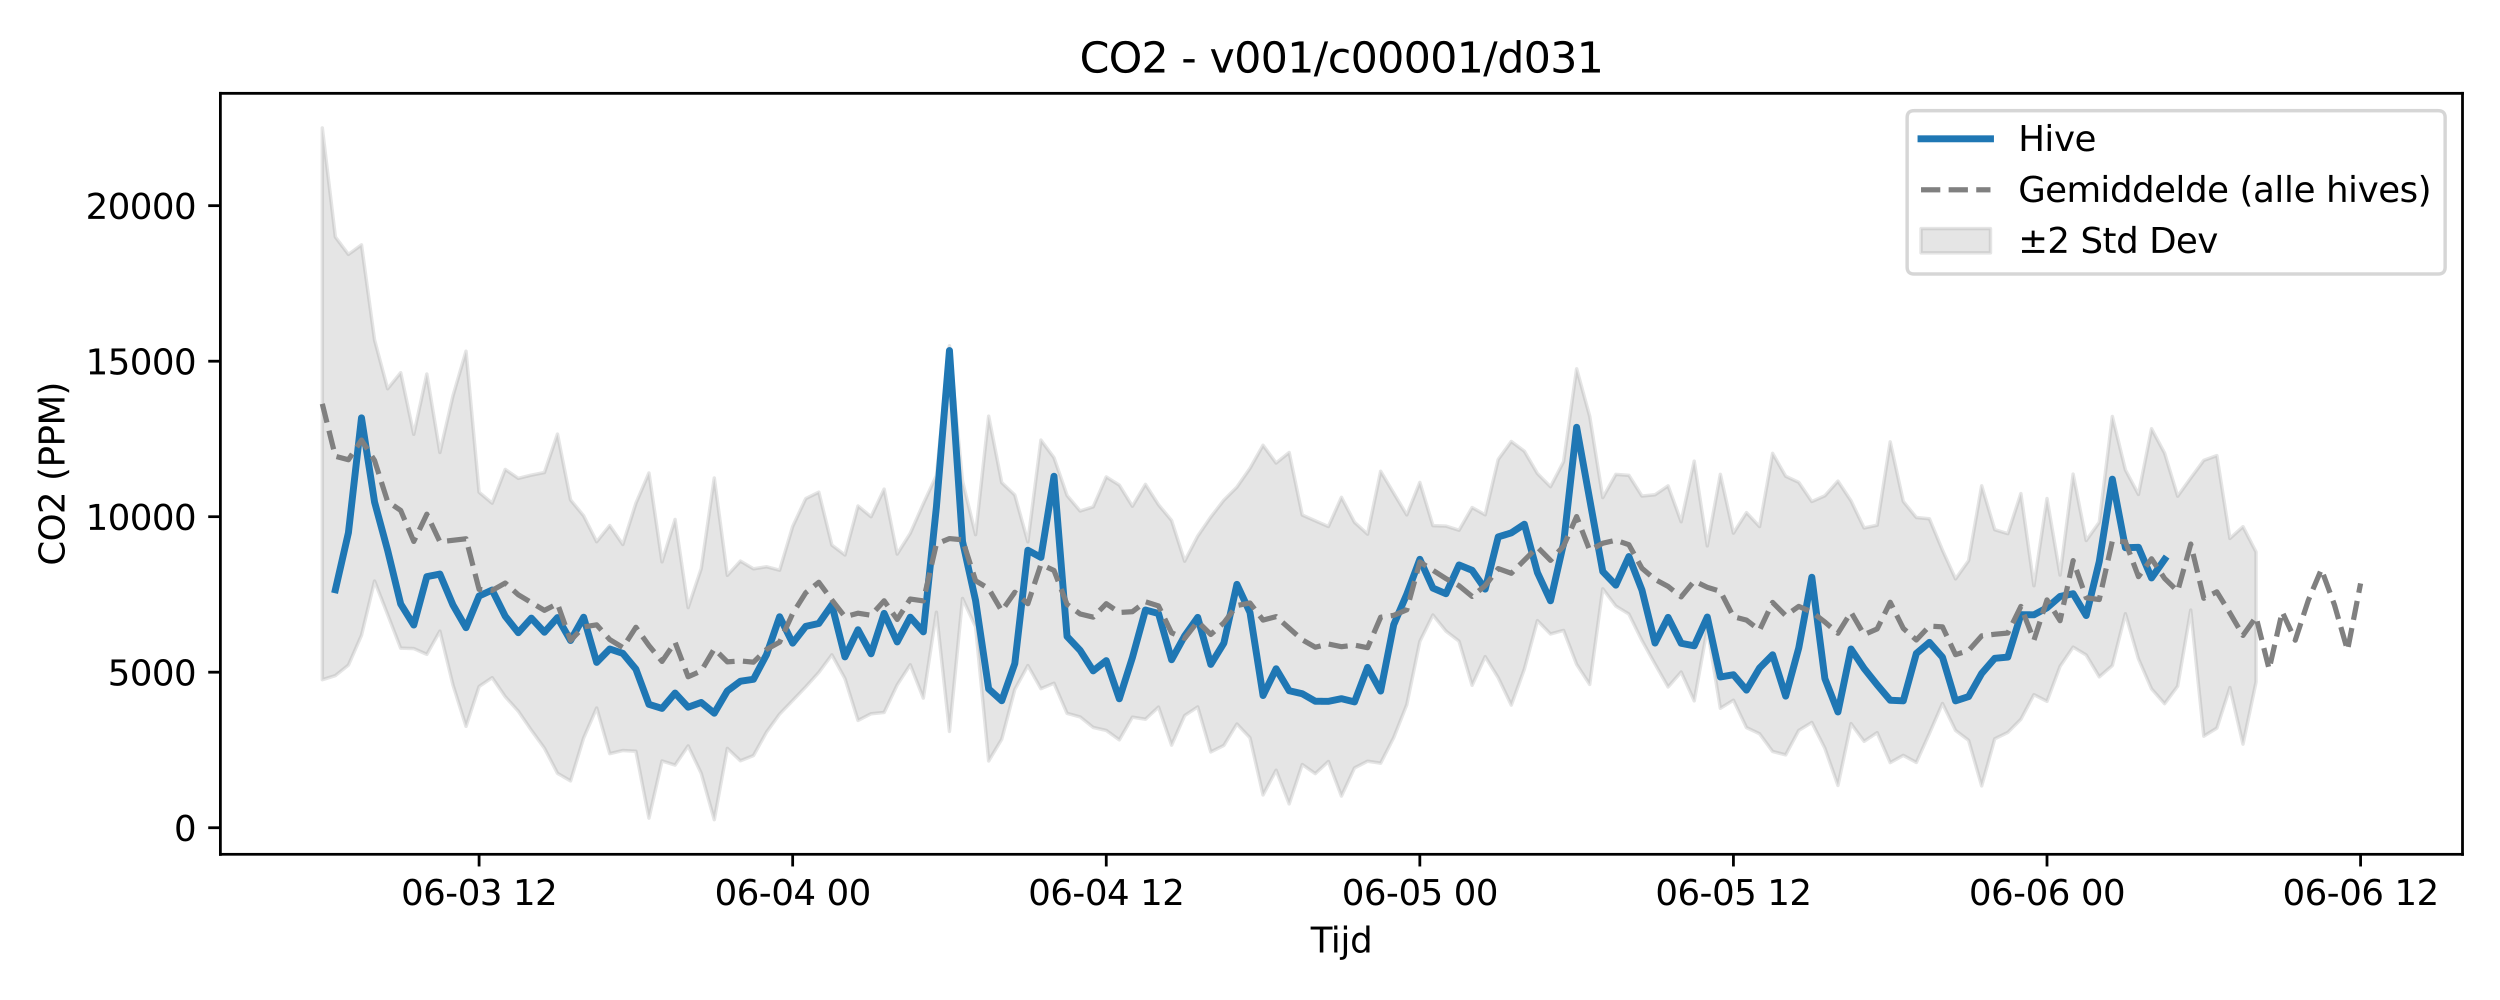 <?xml version="1.0" encoding="utf-8" standalone="no"?>
<!DOCTYPE svg PUBLIC "-//W3C//DTD SVG 1.1//EN"
  "http://www.w3.org/Graphics/SVG/1.1/DTD/svg11.dtd">
<svg xmlns:xlink="http://www.w3.org/1999/xlink" width="720pt" height="288pt" viewBox="0 0 720 288" xmlns="http://www.w3.org/2000/svg" version="1.1">
 <defs>
  <style type="text/css">*{stroke-linejoin: round; stroke-linecap: butt}</style>
 </defs>
 <g id="figure_1">
  <g id="patch_1">
   <path d="M 0 288 
L 720 288 
L 720 0 
L 0 0 
z
" style="fill: #ffffff"/>
  </g>
  <g id="axes_1">
   <g id="patch_2">
    <path d="M 63.47 246.04 
L 709.2 246.04 
L 709.2 26.88 
L 63.47 26.88 
z
" style="fill: #ffffff"/>
   </g>
   <g id="FillBetweenPolyCollection_1">
    <defs>
     <path id="mc54806243e" d="M 92.821 -251.158 
L 92.821 -92.24 
L 96.584 -93.425 
L 100.347 -96.45 
L 104.11 -105.041 
L 107.873 -120.658 
L 111.636 -111.041 
L 115.399 -101.328 
L 119.162 -101.215 
L 122.925 -99.547 
L 126.688 -106.239 
L 130.451 -90.764 
L 134.214 -78.809 
L 137.977 -90.292 
L 141.74 -92.833 
L 145.503 -87.361 
L 149.266 -83.179 
L 153.029 -77.699 
L 156.792 -72.515 
L 160.555 -65.285 
L 164.318 -63.092 
L 168.081 -75.453 
L 171.844 -84.104 
L 175.607 -70.941 
L 179.37 -71.848 
L 183.133 -71.648 
L 186.896 -52.376 
L 190.659 -68.841 
L 194.422 -67.657 
L 198.185 -73.179 
L 201.948 -65.296 
L 205.711 -51.922 
L 209.474 -72.469 
L 213.237 -68.896 
L 217 -70.399 
L 220.763 -77.158 
L 224.526 -82.348 
L 228.289 -86.242 
L 232.052 -90.177 
L 235.815 -94.343 
L 239.578 -99.415 
L 243.341 -92.564 
L 247.104 -80.514 
L 250.867 -82.437 
L 254.63 -82.813 
L 258.393 -90.753 
L 262.156 -96.55 
L 265.919 -86.949 
L 269.682 -111.677 
L 273.445 -77.348 
L 277.208 -115.636 
L 280.971 -107.479 
L 284.734 -68.831 
L 288.497 -75.11 
L 292.26 -89.414 
L 296.023 -96.321 
L 299.786 -89.656 
L 303.549 -91.227 
L 307.312 -82.549 
L 311.075 -81.527 
L 314.838 -78.496 
L 318.601 -77.631 
L 322.364 -74.916 
L 326.127 -81.453 
L 329.89 -80.863 
L 333.653 -84.36 
L 337.416 -73.395 
L 341.179 -81.92 
L 344.942 -84.408 
L 348.705 -71.44 
L 352.468 -73.315 
L 356.231 -79.484 
L 359.994 -75.53 
L 363.757 -59.05 
L 367.52 -66.174 
L 371.283 -56.471 
L 375.046 -67.82 
L 378.809 -65.189 
L 382.572 -68.697 
L 386.335 -58.729 
L 390.098 -66.834 
L 393.861 -68.767 
L 397.624 -68.206 
L 401.387 -75.569 
L 405.15 -85.037 
L 408.913 -103.268 
L 412.676 -110.883 
L 416.439 -106.237 
L 420.202 -103.333 
L 423.965 -90.623 
L 427.728 -98.893 
L 431.491 -92.807 
L 435.254 -84.933 
L 439.017 -95.311 
L 442.78 -109.256 
L 446.543 -105.414 
L 450.306 -106.445 
L 454.069 -96.665 
L 457.832 -90.874 
L 461.595 -118.422 
L 465.358 -113.451 
L 469.121 -111.15 
L 472.884 -103.517 
L 476.647 -96.754 
L 480.41 -90.147 
L 484.173 -94.454 
L 487.936 -86.148 
L 491.699 -106.943 
L 495.462 -84.016 
L 499.225 -86.336 
L 502.988 -78.452 
L 506.751 -76.675 
L 510.514 -71.568 
L 514.277 -70.593 
L 518.04 -77.633 
L 521.803 -79.932 
L 525.566 -72.485 
L 529.329 -61.784 
L 533.092 -79.595 
L 536.855 -74.493 
L 540.618 -76.992 
L 544.381 -68.359 
L 548.144 -70.456 
L 551.907 -68.408 
L 555.67 -76.779 
L 559.433 -85.391 
L 563.196 -77.64 
L 566.959 -74.776 
L 570.722 -61.653 
L 574.485 -75.221 
L 578.248 -77.055 
L 582.011 -80.845 
L 585.774 -87.93 
L 589.537 -86.021 
L 593.3 -96.102 
L 597.063 -101.623 
L 600.826 -99.358 
L 604.589 -93.065 
L 608.352 -96.327 
L 612.115 -111.254 
L 615.878 -98.248 
L 619.641 -89.616 
L 623.404 -85.328 
L 627.167 -90.382 
L 630.93 -112.305 
L 634.693 -75.979 
L 638.456 -78.304 
L 642.219 -89.984 
L 645.982 -73.684 
L 649.745 -91.595 
L 649.745 -129.028 
L 649.745 -129.028 
L 645.982 -136.325 
L 642.219 -132.919 
L 638.456 -156.793 
L 634.693 -155.423 
L 630.93 -150.32 
L 627.167 -145.1 
L 623.404 -157.495 
L 619.641 -164.526 
L 615.878 -145.599 
L 612.115 -152.681 
L 608.352 -168.059 
L 604.589 -137.599 
L 600.826 -132.33 
L 597.063 -151.463 
L 593.3 -122.376 
L 589.537 -144.43 
L 585.774 -119.304 
L 582.011 -145.851 
L 578.248 -134.306 
L 574.485 -135.451 
L 570.722 -148.095 
L 566.959 -126.538 
L 563.196 -121.272 
L 559.433 -129.543 
L 555.67 -138.594 
L 551.907 -138.961 
L 548.144 -143.586 
L 544.381 -160.74 
L 540.618 -136.74 
L 536.855 -135.951 
L 533.092 -143.776 
L 529.329 -149.447 
L 525.566 -145.219 
L 521.803 -143.558 
L 518.04 -149.091 
L 514.277 -150.837 
L 510.514 -157.441 
L 506.751 -136.35 
L 502.988 -140.37 
L 499.225 -134.455 
L 495.462 -151.398 
L 491.699 -130.779 
L 487.936 -155.191 
L 484.173 -137.733 
L 480.41 -148.075 
L 476.647 -145.51 
L 472.884 -145.139 
L 469.121 -151.106 
L 465.358 -151.38 
L 461.595 -144.682 
L 457.832 -168.099 
L 454.069 -181.783 
L 450.306 -155.021 
L 446.543 -147.827 
L 442.78 -151.618 
L 439.017 -158.057 
L 435.254 -160.856 
L 431.491 -155.686 
L 427.728 -139.741 
L 423.965 -141.833 
L 420.202 -135.298 
L 416.439 -136.485 
L 412.676 -136.618 
L 408.913 -149.064 
L 405.15 -139.713 
L 401.387 -145.986 
L 397.624 -152.279 
L 393.861 -134.158 
L 390.098 -137.586 
L 386.335 -144.773 
L 382.572 -136.36 
L 378.809 -138.009 
L 375.046 -139.67 
L 371.283 -157.682 
L 367.52 -154.65 
L 363.757 -159.773 
L 359.994 -153.131 
L 356.231 -147.727 
L 352.468 -143.962 
L 348.705 -139.099 
L 344.942 -133.599 
L 341.179 -126.383 
L 337.416 -138.108 
L 333.653 -142.634 
L 329.89 -148.518 
L 326.127 -142.201 
L 322.364 -148.296 
L 318.601 -150.645 
L 314.838 -142.028 
L 311.075 -140.839 
L 307.312 -145.308 
L 303.549 -156.192 
L 299.786 -161.261 
L 296.023 -131.947 
L 292.26 -145.436 
L 288.497 -149.013 
L 284.734 -168.147 
L 280.971 -134.014 
L 277.208 -149.437 
L 273.445 -188.43 
L 269.682 -151.006 
L 265.919 -142.939 
L 262.156 -134.41 
L 258.393 -128.431 
L 254.63 -147.139 
L 250.867 -139.178 
L 247.104 -142.281 
L 243.341 -128.165 
L 239.578 -131.015 
L 235.815 -146.263 
L 232.052 -144.402 
L 228.289 -136.366 
L 224.526 -123.783 
L 220.763 -124.782 
L 217 -124.183 
L 213.237 -126.411 
L 209.474 -122.298 
L 205.711 -150.341 
L 201.948 -124.236 
L 198.185 -113.006 
L 194.422 -138.41 
L 190.659 -126.175 
L 186.896 -151.785 
L 183.133 -143.034 
L 179.37 -131.178 
L 175.607 -136.661 
L 171.844 -131.983 
L 168.081 -139.455 
L 164.318 -144.037 
L 160.555 -162.981 
L 156.792 -151.917 
L 153.029 -151.164 
L 149.266 -150.239 
L 145.503 -152.81 
L 141.74 -143.083 
L 137.977 -146.232 
L 134.214 -186.854 
L 130.451 -173.976 
L 126.688 -157.687 
L 122.925 -180.281 
L 119.162 -162.914 
L 115.399 -180.665 
L 111.636 -176.038 
L 107.873 -190.085 
L 104.11 -217.487 
L 100.347 -214.733 
L 96.584 -219.756 
L 92.821 -251.158 
z
" style="stroke: #808080; stroke-opacity: 0.2"/>
    </defs>
    <g clip-path="url(#p2221402ef4)">
     <use xlink:href="#mc54806243e" x="0" y="288" style="fill: #808080; fill-opacity: 0.2; stroke: #808080; stroke-opacity: 0.2"/>
    </g>
   </g>
   <g id="matplotlib.axis_1">
    <g id="xtick_1">
     <g id="line2d_1">
      <defs>
       <path id="m441652df86" d="M 0 0 
L 0 3.5 
" style="stroke: #000000; stroke-width: 0.8"/>
      </defs>
      <g>
       <use xlink:href="#m441652df86" x="137.977" y="246.04" style="stroke: #000000; stroke-width: 0.8"/>
      </g>
     </g>
     <g id="text_1">
      <!-- 06-03 12 -->
      <g transform="translate(115.497 260.638) scale(0.1 -0.1)">
       <defs>
        <path id="DejaVuSans-30" d="M 2034 4250 
Q 1547 4250 1301 3770 
Q 1056 3291 1056 2328 
Q 1056 1369 1301 889 
Q 1547 409 2034 409 
Q 2525 409 2770 889 
Q 3016 1369 3016 2328 
Q 3016 3291 2770 3770 
Q 2525 4250 2034 4250 
z
M 2034 4750 
Q 2819 4750 3233 4129 
Q 3647 3509 3647 2328 
Q 3647 1150 3233 529 
Q 2819 -91 2034 -91 
Q 1250 -91 836 529 
Q 422 1150 422 2328 
Q 422 3509 836 4129 
Q 1250 4750 2034 4750 
z
" transform="scale(0.016)"/>
        <path id="DejaVuSans-36" d="M 2113 2584 
Q 1688 2584 1439 2293 
Q 1191 2003 1191 1497 
Q 1191 994 1439 701 
Q 1688 409 2113 409 
Q 2538 409 2786 701 
Q 3034 994 3034 1497 
Q 3034 2003 2786 2293 
Q 2538 2584 2113 2584 
z
M 3366 4563 
L 3366 3988 
Q 3128 4100 2886 4159 
Q 2644 4219 2406 4219 
Q 1781 4219 1451 3797 
Q 1122 3375 1075 2522 
Q 1259 2794 1537 2939 
Q 1816 3084 2150 3084 
Q 2853 3084 3261 2657 
Q 3669 2231 3669 1497 
Q 3669 778 3244 343 
Q 2819 -91 2113 -91 
Q 1303 -91 875 529 
Q 447 1150 447 2328 
Q 447 3434 972 4092 
Q 1497 4750 2381 4750 
Q 2619 4750 2861 4703 
Q 3103 4656 3366 4563 
z
" transform="scale(0.016)"/>
        <path id="DejaVuSans-2d" d="M 313 2009 
L 1997 2009 
L 1997 1497 
L 313 1497 
L 313 2009 
z
" transform="scale(0.016)"/>
        <path id="DejaVuSans-33" d="M 2597 2516 
Q 3050 2419 3304 2112 
Q 3559 1806 3559 1356 
Q 3559 666 3084 287 
Q 2609 -91 1734 -91 
Q 1441 -91 1130 -33 
Q 819 25 488 141 
L 488 750 
Q 750 597 1062 519 
Q 1375 441 1716 441 
Q 2309 441 2620 675 
Q 2931 909 2931 1356 
Q 2931 1769 2642 2001 
Q 2353 2234 1838 2234 
L 1294 2234 
L 1294 2753 
L 1863 2753 
Q 2328 2753 2575 2939 
Q 2822 3125 2822 3475 
Q 2822 3834 2567 4026 
Q 2313 4219 1838 4219 
Q 1578 4219 1281 4162 
Q 984 4106 628 3988 
L 628 4550 
Q 988 4650 1302 4700 
Q 1616 4750 1894 4750 
Q 2613 4750 3031 4423 
Q 3450 4097 3450 3541 
Q 3450 3153 3228 2886 
Q 3006 2619 2597 2516 
z
" transform="scale(0.016)"/>
        <path id="DejaVuSans-20" transform="scale(0.016)"/>
        <path id="DejaVuSans-31" d="M 794 531 
L 1825 531 
L 1825 4091 
L 703 3866 
L 703 4441 
L 1819 4666 
L 2450 4666 
L 2450 531 
L 3481 531 
L 3481 0 
L 794 0 
L 794 531 
z
" transform="scale(0.016)"/>
        <path id="DejaVuSans-32" d="M 1228 531 
L 3431 531 
L 3431 0 
L 469 0 
L 469 531 
Q 828 903 1448 1529 
Q 2069 2156 2228 2338 
Q 2531 2678 2651 2914 
Q 2772 3150 2772 3378 
Q 2772 3750 2511 3984 
Q 2250 4219 1831 4219 
Q 1534 4219 1204 4116 
Q 875 4013 500 3803 
L 500 4441 
Q 881 4594 1212 4672 
Q 1544 4750 1819 4750 
Q 2544 4750 2975 4387 
Q 3406 4025 3406 3419 
Q 3406 3131 3298 2873 
Q 3191 2616 2906 2266 
Q 2828 2175 2409 1742 
Q 1991 1309 1228 531 
z
" transform="scale(0.016)"/>
       </defs>
       <use xlink:href="#DejaVuSans-30"/>
       <use xlink:href="#DejaVuSans-36" transform="translate(63.623 0)"/>
       <use xlink:href="#DejaVuSans-2d" transform="translate(127.246 0)"/>
       <use xlink:href="#DejaVuSans-30" transform="translate(163.33 0)"/>
       <use xlink:href="#DejaVuSans-33" transform="translate(226.953 0)"/>
       <use xlink:href="#DejaVuSans-20" transform="translate(290.576 0)"/>
       <use xlink:href="#DejaVuSans-31" transform="translate(322.363 0)"/>
       <use xlink:href="#DejaVuSans-32" transform="translate(385.986 0)"/>
      </g>
     </g>
    </g>
    <g id="xtick_2">
     <g id="line2d_2">
      <g>
       <use xlink:href="#m441652df86" x="228.289" y="246.04" style="stroke: #000000; stroke-width: 0.8"/>
      </g>
     </g>
     <g id="text_2">
      <!-- 06-04 00 -->
      <g transform="translate(205.809 260.638) scale(0.1 -0.1)">
       <defs>
        <path id="DejaVuSans-34" d="M 2419 4116 
L 825 1625 
L 2419 1625 
L 2419 4116 
z
M 2253 4666 
L 3047 4666 
L 3047 1625 
L 3713 1625 
L 3713 1100 
L 3047 1100 
L 3047 0 
L 2419 0 
L 2419 1100 
L 313 1100 
L 313 1709 
L 2253 4666 
z
" transform="scale(0.016)"/>
       </defs>
       <use xlink:href="#DejaVuSans-30"/>
       <use xlink:href="#DejaVuSans-36" transform="translate(63.623 0)"/>
       <use xlink:href="#DejaVuSans-2d" transform="translate(127.246 0)"/>
       <use xlink:href="#DejaVuSans-30" transform="translate(163.33 0)"/>
       <use xlink:href="#DejaVuSans-34" transform="translate(226.953 0)"/>
       <use xlink:href="#DejaVuSans-20" transform="translate(290.576 0)"/>
       <use xlink:href="#DejaVuSans-30" transform="translate(322.363 0)"/>
       <use xlink:href="#DejaVuSans-30" transform="translate(385.986 0)"/>
      </g>
     </g>
    </g>
    <g id="xtick_3">
     <g id="line2d_3">
      <g>
       <use xlink:href="#m441652df86" x="318.601" y="246.04" style="stroke: #000000; stroke-width: 0.8"/>
      </g>
     </g>
     <g id="text_3">
      <!-- 06-04 12 -->
      <g transform="translate(296.121 260.638) scale(0.1 -0.1)">
       <use xlink:href="#DejaVuSans-30"/>
       <use xlink:href="#DejaVuSans-36" transform="translate(63.623 0)"/>
       <use xlink:href="#DejaVuSans-2d" transform="translate(127.246 0)"/>
       <use xlink:href="#DejaVuSans-30" transform="translate(163.33 0)"/>
       <use xlink:href="#DejaVuSans-34" transform="translate(226.953 0)"/>
       <use xlink:href="#DejaVuSans-20" transform="translate(290.576 0)"/>
       <use xlink:href="#DejaVuSans-31" transform="translate(322.363 0)"/>
       <use xlink:href="#DejaVuSans-32" transform="translate(385.986 0)"/>
      </g>
     </g>
    </g>
    <g id="xtick_4">
     <g id="line2d_4">
      <g>
       <use xlink:href="#m441652df86" x="408.913" y="246.04" style="stroke: #000000; stroke-width: 0.8"/>
      </g>
     </g>
     <g id="text_4">
      <!-- 06-05 00 -->
      <g transform="translate(386.433 260.638) scale(0.1 -0.1)">
       <defs>
        <path id="DejaVuSans-35" d="M 691 4666 
L 3169 4666 
L 3169 4134 
L 1269 4134 
L 1269 2991 
Q 1406 3038 1543 3061 
Q 1681 3084 1819 3084 
Q 2600 3084 3056 2656 
Q 3513 2228 3513 1497 
Q 3513 744 3044 326 
Q 2575 -91 1722 -91 
Q 1428 -91 1123 -41 
Q 819 9 494 109 
L 494 744 
Q 775 591 1075 516 
Q 1375 441 1709 441 
Q 2250 441 2565 725 
Q 2881 1009 2881 1497 
Q 2881 1984 2565 2268 
Q 2250 2553 1709 2553 
Q 1456 2553 1204 2497 
Q 953 2441 691 2322 
L 691 4666 
z
" transform="scale(0.016)"/>
       </defs>
       <use xlink:href="#DejaVuSans-30"/>
       <use xlink:href="#DejaVuSans-36" transform="translate(63.623 0)"/>
       <use xlink:href="#DejaVuSans-2d" transform="translate(127.246 0)"/>
       <use xlink:href="#DejaVuSans-30" transform="translate(163.33 0)"/>
       <use xlink:href="#DejaVuSans-35" transform="translate(226.953 0)"/>
       <use xlink:href="#DejaVuSans-20" transform="translate(290.576 0)"/>
       <use xlink:href="#DejaVuSans-30" transform="translate(322.363 0)"/>
       <use xlink:href="#DejaVuSans-30" transform="translate(385.986 0)"/>
      </g>
     </g>
    </g>
    <g id="xtick_5">
     <g id="line2d_5">
      <g>
       <use xlink:href="#m441652df86" x="499.225" y="246.04" style="stroke: #000000; stroke-width: 0.8"/>
      </g>
     </g>
     <g id="text_5">
      <!-- 06-05 12 -->
      <g transform="translate(476.744 260.638) scale(0.1 -0.1)">
       <use xlink:href="#DejaVuSans-30"/>
       <use xlink:href="#DejaVuSans-36" transform="translate(63.623 0)"/>
       <use xlink:href="#DejaVuSans-2d" transform="translate(127.246 0)"/>
       <use xlink:href="#DejaVuSans-30" transform="translate(163.33 0)"/>
       <use xlink:href="#DejaVuSans-35" transform="translate(226.953 0)"/>
       <use xlink:href="#DejaVuSans-20" transform="translate(290.576 0)"/>
       <use xlink:href="#DejaVuSans-31" transform="translate(322.363 0)"/>
       <use xlink:href="#DejaVuSans-32" transform="translate(385.986 0)"/>
      </g>
     </g>
    </g>
    <g id="xtick_6">
     <g id="line2d_6">
      <g>
       <use xlink:href="#m441652df86" x="589.537" y="246.04" style="stroke: #000000; stroke-width: 0.8"/>
      </g>
     </g>
     <g id="text_6">
      <!-- 06-06 00 -->
      <g transform="translate(567.056 260.638) scale(0.1 -0.1)">
       <use xlink:href="#DejaVuSans-30"/>
       <use xlink:href="#DejaVuSans-36" transform="translate(63.623 0)"/>
       <use xlink:href="#DejaVuSans-2d" transform="translate(127.246 0)"/>
       <use xlink:href="#DejaVuSans-30" transform="translate(163.33 0)"/>
       <use xlink:href="#DejaVuSans-36" transform="translate(226.953 0)"/>
       <use xlink:href="#DejaVuSans-20" transform="translate(290.576 0)"/>
       <use xlink:href="#DejaVuSans-30" transform="translate(322.363 0)"/>
       <use xlink:href="#DejaVuSans-30" transform="translate(385.986 0)"/>
      </g>
     </g>
    </g>
    <g id="xtick_7">
     <g id="line2d_7">
      <g>
       <use xlink:href="#m441652df86" x="679.849" y="246.04" style="stroke: #000000; stroke-width: 0.8"/>
      </g>
     </g>
     <g id="text_7">
      <!-- 06-06 12 -->
      <g transform="translate(657.368 260.638) scale(0.1 -0.1)">
       <use xlink:href="#DejaVuSans-30"/>
       <use xlink:href="#DejaVuSans-36" transform="translate(63.623 0)"/>
       <use xlink:href="#DejaVuSans-2d" transform="translate(127.246 0)"/>
       <use xlink:href="#DejaVuSans-30" transform="translate(163.33 0)"/>
       <use xlink:href="#DejaVuSans-36" transform="translate(226.953 0)"/>
       <use xlink:href="#DejaVuSans-20" transform="translate(290.576 0)"/>
       <use xlink:href="#DejaVuSans-31" transform="translate(322.363 0)"/>
       <use xlink:href="#DejaVuSans-32" transform="translate(385.986 0)"/>
      </g>
     </g>
    </g>
    <g id="text_8">
     <!-- Tijd -->
     <g transform="translate(377.485 274.317) scale(0.1 -0.1)">
      <defs>
       <path id="DejaVuSans-54" d="M -19 4666 
L 3928 4666 
L 3928 4134 
L 2272 4134 
L 2272 0 
L 1638 0 
L 1638 4134 
L -19 4134 
L -19 4666 
z
" transform="scale(0.016)"/>
       <path id="DejaVuSans-69" d="M 603 3500 
L 1178 3500 
L 1178 0 
L 603 0 
L 603 3500 
z
M 603 4863 
L 1178 4863 
L 1178 4134 
L 603 4134 
L 603 4863 
z
" transform="scale(0.016)"/>
       <path id="DejaVuSans-6a" d="M 603 3500 
L 1178 3500 
L 1178 -63 
Q 1178 -731 923 -1031 
Q 669 -1331 103 -1331 
L -116 -1331 
L -116 -844 
L 38 -844 
Q 366 -844 484 -692 
Q 603 -541 603 -63 
L 603 3500 
z
M 603 4863 
L 1178 4863 
L 1178 4134 
L 603 4134 
L 603 4863 
z
" transform="scale(0.016)"/>
       <path id="DejaVuSans-64" d="M 2906 2969 
L 2906 4863 
L 3481 4863 
L 3481 0 
L 2906 0 
L 2906 525 
Q 2725 213 2448 61 
Q 2172 -91 1784 -91 
Q 1150 -91 751 415 
Q 353 922 353 1747 
Q 353 2572 751 3078 
Q 1150 3584 1784 3584 
Q 2172 3584 2448 3432 
Q 2725 3281 2906 2969 
z
M 947 1747 
Q 947 1113 1208 752 
Q 1469 391 1925 391 
Q 2381 391 2643 752 
Q 2906 1113 2906 1747 
Q 2906 2381 2643 2742 
Q 2381 3103 1925 3103 
Q 1469 3103 1208 2742 
Q 947 2381 947 1747 
z
" transform="scale(0.016)"/>
      </defs>
      <use xlink:href="#DejaVuSans-54"/>
      <use xlink:href="#DejaVuSans-69" transform="translate(57.959 0)"/>
      <use xlink:href="#DejaVuSans-6a" transform="translate(85.742 0)"/>
      <use xlink:href="#DejaVuSans-64" transform="translate(113.525 0)"/>
     </g>
    </g>
   </g>
   <g id="matplotlib.axis_2">
    <g id="ytick_1">
     <g id="line2d_8">
      <defs>
       <path id="m08394b50cb" d="M 0 0 
L -3.5 0 
" style="stroke: #000000; stroke-width: 0.8"/>
      </defs>
      <g>
       <use xlink:href="#m08394b50cb" x="63.47" y="238.382" style="stroke: #000000; stroke-width: 0.8"/>
      </g>
     </g>
     <g id="text_9">
      <!-- 0 -->
      <g transform="translate(50.108 242.181) scale(0.1 -0.1)">
       <use xlink:href="#DejaVuSans-30"/>
      </g>
     </g>
    </g>
    <g id="ytick_2">
     <g id="line2d_9">
      <g>
       <use xlink:href="#m08394b50cb" x="63.47" y="193.594" style="stroke: #000000; stroke-width: 0.8"/>
      </g>
     </g>
     <g id="text_10">
      <!-- 5000 -->
      <g transform="translate(31.02 197.394) scale(0.1 -0.1)">
       <use xlink:href="#DejaVuSans-35"/>
       <use xlink:href="#DejaVuSans-30" transform="translate(63.623 0)"/>
       <use xlink:href="#DejaVuSans-30" transform="translate(127.246 0)"/>
       <use xlink:href="#DejaVuSans-30" transform="translate(190.869 0)"/>
      </g>
     </g>
    </g>
    <g id="ytick_3">
     <g id="line2d_10">
      <g>
       <use xlink:href="#m08394b50cb" x="63.47" y="148.807" style="stroke: #000000; stroke-width: 0.8"/>
      </g>
     </g>
     <g id="text_11">
      <!-- 10000 -->
      <g transform="translate(24.657 152.607) scale(0.1 -0.1)">
       <use xlink:href="#DejaVuSans-31"/>
       <use xlink:href="#DejaVuSans-30" transform="translate(63.623 0)"/>
       <use xlink:href="#DejaVuSans-30" transform="translate(127.246 0)"/>
       <use xlink:href="#DejaVuSans-30" transform="translate(190.869 0)"/>
       <use xlink:href="#DejaVuSans-30" transform="translate(254.492 0)"/>
      </g>
     </g>
    </g>
    <g id="ytick_4">
     <g id="line2d_11">
      <g>
       <use xlink:href="#m08394b50cb" x="63.47" y="104.02" style="stroke: #000000; stroke-width: 0.8"/>
      </g>
     </g>
     <g id="text_12">
      <!-- 15000 -->
      <g transform="translate(24.657 107.819) scale(0.1 -0.1)">
       <use xlink:href="#DejaVuSans-31"/>
       <use xlink:href="#DejaVuSans-35" transform="translate(63.623 0)"/>
       <use xlink:href="#DejaVuSans-30" transform="translate(127.246 0)"/>
       <use xlink:href="#DejaVuSans-30" transform="translate(190.869 0)"/>
       <use xlink:href="#DejaVuSans-30" transform="translate(254.492 0)"/>
      </g>
     </g>
    </g>
    <g id="ytick_5">
     <g id="line2d_12">
      <g>
       <use xlink:href="#m08394b50cb" x="63.47" y="59.233" style="stroke: #000000; stroke-width: 0.8"/>
      </g>
     </g>
     <g id="text_13">
      <!-- 20000 -->
      <g transform="translate(24.657 63.032) scale(0.1 -0.1)">
       <use xlink:href="#DejaVuSans-32"/>
       <use xlink:href="#DejaVuSans-30" transform="translate(63.623 0)"/>
       <use xlink:href="#DejaVuSans-30" transform="translate(127.246 0)"/>
       <use xlink:href="#DejaVuSans-30" transform="translate(190.869 0)"/>
       <use xlink:href="#DejaVuSans-30" transform="translate(254.492 0)"/>
      </g>
     </g>
    </g>
    <g id="text_14">
     <!-- CO2 (PPM) -->
     <g transform="translate(18.578 162.903) rotate(-90) scale(0.1 -0.1)">
      <defs>
       <path id="DejaVuSans-43" d="M 4122 4306 
L 4122 3641 
Q 3803 3938 3442 4084 
Q 3081 4231 2675 4231 
Q 1875 4231 1450 3742 
Q 1025 3253 1025 2328 
Q 1025 1406 1450 917 
Q 1875 428 2675 428 
Q 3081 428 3442 575 
Q 3803 722 4122 1019 
L 4122 359 
Q 3791 134 3420 21 
Q 3050 -91 2638 -91 
Q 1578 -91 968 557 
Q 359 1206 359 2328 
Q 359 3453 968 4101 
Q 1578 4750 2638 4750 
Q 3056 4750 3426 4639 
Q 3797 4528 4122 4306 
z
" transform="scale(0.016)"/>
       <path id="DejaVuSans-4f" d="M 2522 4238 
Q 1834 4238 1429 3725 
Q 1025 3213 1025 2328 
Q 1025 1447 1429 934 
Q 1834 422 2522 422 
Q 3209 422 3611 934 
Q 4013 1447 4013 2328 
Q 4013 3213 3611 3725 
Q 3209 4238 2522 4238 
z
M 2522 4750 
Q 3503 4750 4090 4092 
Q 4678 3434 4678 2328 
Q 4678 1225 4090 567 
Q 3503 -91 2522 -91 
Q 1538 -91 948 565 
Q 359 1222 359 2328 
Q 359 3434 948 4092 
Q 1538 4750 2522 4750 
z
" transform="scale(0.016)"/>
       <path id="DejaVuSans-28" d="M 1984 4856 
Q 1566 4138 1362 3434 
Q 1159 2731 1159 2009 
Q 1159 1288 1364 580 
Q 1569 -128 1984 -844 
L 1484 -844 
Q 1016 -109 783 600 
Q 550 1309 550 2009 
Q 550 2706 781 3412 
Q 1013 4119 1484 4856 
L 1984 4856 
z
" transform="scale(0.016)"/>
       <path id="DejaVuSans-50" d="M 1259 4147 
L 1259 2394 
L 2053 2394 
Q 2494 2394 2734 2622 
Q 2975 2850 2975 3272 
Q 2975 3691 2734 3919 
Q 2494 4147 2053 4147 
L 1259 4147 
z
M 628 4666 
L 2053 4666 
Q 2838 4666 3239 4311 
Q 3641 3956 3641 3272 
Q 3641 2581 3239 2228 
Q 2838 1875 2053 1875 
L 1259 1875 
L 1259 0 
L 628 0 
L 628 4666 
z
" transform="scale(0.016)"/>
       <path id="DejaVuSans-4d" d="M 628 4666 
L 1569 4666 
L 2759 1491 
L 3956 4666 
L 4897 4666 
L 4897 0 
L 4281 0 
L 4281 4097 
L 3078 897 
L 2444 897 
L 1241 4097 
L 1241 0 
L 628 0 
L 628 4666 
z
" transform="scale(0.016)"/>
       <path id="DejaVuSans-29" d="M 513 4856 
L 1013 4856 
Q 1481 4119 1714 3412 
Q 1947 2706 1947 2009 
Q 1947 1309 1714 600 
Q 1481 -109 1013 -844 
L 513 -844 
Q 928 -128 1133 580 
Q 1338 1288 1338 2009 
Q 1338 2731 1133 3434 
Q 928 4138 513 4856 
z
" transform="scale(0.016)"/>
      </defs>
      <use xlink:href="#DejaVuSans-43"/>
      <use xlink:href="#DejaVuSans-4f" transform="translate(69.824 0)"/>
      <use xlink:href="#DejaVuSans-32" transform="translate(148.535 0)"/>
      <use xlink:href="#DejaVuSans-20" transform="translate(212.158 0)"/>
      <use xlink:href="#DejaVuSans-28" transform="translate(243.945 0)"/>
      <use xlink:href="#DejaVuSans-50" transform="translate(282.959 0)"/>
      <use xlink:href="#DejaVuSans-50" transform="translate(343.262 0)"/>
      <use xlink:href="#DejaVuSans-4d" transform="translate(403.564 0)"/>
      <use xlink:href="#DejaVuSans-29" transform="translate(489.844 0)"/>
     </g>
    </g>
   </g>
   <g id="line2d_13">
    <path d="M 96.584 169.851 
L 100.347 153.417 
L 104.11 120.347 
L 107.873 144.594 
L 111.636 158.493 
L 115.399 173.945 
L 119.162 180.006 
L 122.925 166.074 
L 126.688 165.331 
L 130.451 174.24 
L 134.214 180.77 
L 137.977 171.64 
L 141.74 169.929 
L 145.503 177.462 
L 149.266 182.214 
L 153.029 178.023 
L 156.792 182.084 
L 160.555 177.865 
L 164.318 184.461 
L 168.081 177.764 
L 171.844 190.764 
L 175.607 186.91 
L 179.37 188.171 
L 183.133 192.711 
L 186.896 202.853 
L 190.659 204.021 
L 194.422 199.602 
L 198.185 203.672 
L 201.948 202.31 
L 205.711 205.403 
L 209.474 198.99 
L 213.237 196.198 
L 217 195.634 
L 220.763 188.53 
L 224.526 177.629 
L 228.289 185.222 
L 232.052 180.394 
L 235.815 179.561 
L 239.578 174.196 
L 243.341 189.181 
L 247.104 181.371 
L 250.867 188.289 
L 254.63 176.659 
L 258.393 184.876 
L 262.156 177.755 
L 265.919 181.971 
L 269.682 146.06 
L 273.445 100.96 
L 277.208 155.943 
L 280.971 172.977 
L 284.734 198.405 
L 288.497 201.808 
L 292.26 191.104 
L 296.023 158.475 
L 299.786 160.527 
L 303.549 137.167 
L 307.312 183.302 
L 311.075 187.306 
L 314.838 193.209 
L 318.601 190.267 
L 322.364 201.25 
L 326.127 189.387 
L 329.89 175.686 
L 333.653 176.686 
L 337.416 190.002 
L 341.179 183.135 
L 344.942 177.811 
L 348.705 191.343 
L 352.468 185.225 
L 356.231 168.299 
L 359.994 176.39 
L 363.757 200.308 
L 367.52 192.609 
L 371.283 198.933 
L 375.046 199.793 
L 378.809 201.961 
L 382.572 201.988 
L 386.335 201.217 
L 390.098 202.149 
L 393.861 192.215 
L 397.624 199.029 
L 401.387 179.905 
L 405.15 171.15 
L 408.913 161.082 
L 412.676 169.374 
L 416.439 170.989 
L 420.202 162.709 
L 423.965 164.244 
L 427.728 169.66 
L 431.491 154.627 
L 435.254 153.468 
L 439.017 150.978 
L 442.78 164.907 
L 446.543 173.025 
L 450.306 156.529 
L 454.069 123.061 
L 461.595 164.593 
L 465.358 168.526 
L 469.121 160.288 
L 472.884 169.95 
L 476.647 185.198 
L 480.41 177.807 
L 484.173 185.269 
L 487.936 185.993 
L 491.699 177.71 
L 495.462 194.971 
L 499.225 194.324 
L 502.988 198.751 
L 506.751 192.388 
L 510.514 188.581 
L 514.277 200.483 
L 518.04 186.608 
L 521.803 166.253 
L 525.566 195.44 
L 529.329 205.042 
L 533.092 186.915 
L 536.855 192.508 
L 540.618 197.219 
L 544.381 201.671 
L 548.144 201.841 
L 551.907 188.198 
L 555.67 185.001 
L 559.433 189.283 
L 563.196 201.847 
L 566.959 200.617 
L 570.722 193.953 
L 574.485 189.596 
L 578.248 189.244 
L 582.011 177.029 
L 585.774 177.065 
L 589.537 175.05 
L 593.3 171.777 
L 597.063 170.986 
L 600.826 177.274 
L 604.589 161.733 
L 608.352 138.005 
L 612.115 157.741 
L 615.878 157.627 
L 619.641 166.444 
L 623.404 161.101 
L 623.404 161.101 
" clip-path="url(#p2221402ef4)" style="fill: none; stroke: #1f77b4; stroke-width: 2; stroke-linecap: square"/>
   </g>
   <g id="line2d_14">
    <path d="M 92.821 116.301 
L 96.584 131.41 
L 100.347 132.409 
L 104.11 126.736 
L 107.873 132.628 
L 111.636 144.461 
L 115.399 147.003 
L 119.162 155.935 
L 122.925 148.086 
L 126.688 156.037 
L 134.214 155.168 
L 137.977 169.738 
L 141.74 170.042 
L 145.503 167.914 
L 149.266 171.291 
L 156.792 175.784 
L 160.555 173.867 
L 164.318 184.435 
L 168.081 180.546 
L 171.844 179.956 
L 175.607 184.199 
L 179.37 186.487 
L 183.133 180.659 
L 186.896 185.92 
L 190.659 190.492 
L 194.422 184.967 
L 198.185 194.907 
L 201.948 193.234 
L 205.711 186.869 
L 209.474 190.616 
L 213.237 190.347 
L 217 190.709 
L 220.763 187.03 
L 224.526 184.935 
L 228.289 176.696 
L 232.052 170.71 
L 235.815 167.697 
L 239.578 172.785 
L 243.341 177.635 
L 247.104 176.603 
L 250.867 177.193 
L 254.63 173.024 
L 258.393 178.408 
L 262.156 172.52 
L 265.919 173.056 
L 269.682 156.658 
L 273.445 155.111 
L 277.208 155.463 
L 280.971 167.253 
L 284.734 169.511 
L 288.497 175.939 
L 292.26 170.575 
L 296.023 173.866 
L 299.786 162.542 
L 303.549 164.291 
L 307.312 174.071 
L 311.075 176.817 
L 314.838 177.738 
L 318.601 173.862 
L 322.364 176.394 
L 326.127 176.173 
L 329.89 173.309 
L 333.653 174.503 
L 337.416 182.248 
L 341.179 183.848 
L 344.942 178.996 
L 348.705 182.731 
L 352.468 179.362 
L 356.231 174.395 
L 359.994 173.67 
L 363.757 178.588 
L 367.52 177.588 
L 375.046 184.255 
L 378.809 186.401 
L 382.572 185.471 
L 386.335 186.249 
L 390.098 185.79 
L 393.861 186.537 
L 397.624 177.758 
L 401.387 177.222 
L 405.15 175.625 
L 408.913 161.834 
L 416.439 166.639 
L 420.202 168.684 
L 423.965 171.772 
L 427.728 168.683 
L 431.491 163.754 
L 435.254 165.105 
L 442.78 157.563 
L 446.543 161.38 
L 450.306 157.267 
L 454.069 148.776 
L 457.832 158.513 
L 461.595 156.448 
L 465.358 155.584 
L 469.121 156.872 
L 472.884 163.672 
L 476.647 166.868 
L 480.41 168.889 
L 484.173 171.906 
L 487.936 167.33 
L 491.699 169.139 
L 495.462 170.293 
L 499.225 177.604 
L 502.988 178.589 
L 506.751 181.487 
L 510.514 173.496 
L 514.277 177.285 
L 518.04 174.638 
L 521.803 176.255 
L 525.566 179.148 
L 529.329 182.384 
L 533.092 176.314 
L 536.855 182.778 
L 540.618 181.134 
L 544.381 173.451 
L 548.144 180.979 
L 551.907 184.315 
L 555.67 180.313 
L 559.433 180.533 
L 563.196 188.544 
L 566.959 187.343 
L 570.722 183.126 
L 574.485 182.664 
L 578.248 182.32 
L 582.011 174.652 
L 585.774 184.383 
L 589.537 172.774 
L 593.3 178.761 
L 597.063 161.457 
L 600.826 172.156 
L 604.589 172.668 
L 608.352 155.807 
L 612.115 156.032 
L 615.878 166.076 
L 619.641 160.929 
L 623.404 166.589 
L 627.167 170.259 
L 630.93 156.687 
L 634.693 172.299 
L 638.456 170.451 
L 642.219 176.548 
L 645.982 182.996 
L 649.745 177.688 
L 653.508 192.729 
L 657.271 176.208 
L 661.034 184.374 
L 664.797 172.888 
L 668.56 163.96 
L 672.323 174.202 
L 676.086 187.291 
L 679.849 168.03 
L 679.849 168.03 
" clip-path="url(#p2221402ef4)" style="fill: none; stroke-dasharray: 5.55,2.4; stroke-dashoffset: 0; stroke: #808080; stroke-width: 1.5"/>
   </g>
   <g id="patch_3">
    <path d="M 63.47 246.04 
L 63.47 26.88 
" style="fill: none; stroke: #000000; stroke-width: 0.8; stroke-linejoin: miter; stroke-linecap: square"/>
   </g>
   <g id="patch_4">
    <path d="M 709.2 246.04 
L 709.2 26.88 
" style="fill: none; stroke: #000000; stroke-width: 0.8; stroke-linejoin: miter; stroke-linecap: square"/>
   </g>
   <g id="patch_5">
    <path d="M 63.47 246.04 
L 709.2 246.04 
" style="fill: none; stroke: #000000; stroke-width: 0.8; stroke-linejoin: miter; stroke-linecap: square"/>
   </g>
   <g id="patch_6">
    <path d="M 63.47 26.88 
L 709.2 26.88 
" style="fill: none; stroke: #000000; stroke-width: 0.8; stroke-linejoin: miter; stroke-linecap: square"/>
   </g>
   <g id="text_15">
    <!-- CO2 - v001/c00001/d031 -->
    <g transform="translate(310.932 20.88) scale(0.12 -0.12)">
     <defs>
      <path id="DejaVuSans-76" d="M 191 3500 
L 800 3500 
L 1894 563 
L 2988 3500 
L 3597 3500 
L 2284 0 
L 1503 0 
L 191 3500 
z
" transform="scale(0.016)"/>
      <path id="DejaVuSans-2f" d="M 1625 4666 
L 2156 4666 
L 531 -594 
L 0 -594 
L 1625 4666 
z
" transform="scale(0.016)"/>
      <path id="DejaVuSans-63" d="M 3122 3366 
L 3122 2828 
Q 2878 2963 2633 3030 
Q 2388 3097 2138 3097 
Q 1578 3097 1268 2742 
Q 959 2388 959 1747 
Q 959 1106 1268 751 
Q 1578 397 2138 397 
Q 2388 397 2633 464 
Q 2878 531 3122 666 
L 3122 134 
Q 2881 22 2623 -34 
Q 2366 -91 2075 -91 
Q 1284 -91 818 406 
Q 353 903 353 1747 
Q 353 2603 823 3093 
Q 1294 3584 2113 3584 
Q 2378 3584 2631 3529 
Q 2884 3475 3122 3366 
z
" transform="scale(0.016)"/>
     </defs>
     <use xlink:href="#DejaVuSans-43"/>
     <use xlink:href="#DejaVuSans-4f" transform="translate(69.824 0)"/>
     <use xlink:href="#DejaVuSans-32" transform="translate(148.535 0)"/>
     <use xlink:href="#DejaVuSans-20" transform="translate(212.158 0)"/>
     <use xlink:href="#DejaVuSans-2d" transform="translate(243.945 0)"/>
     <use xlink:href="#DejaVuSans-20" transform="translate(280.029 0)"/>
     <use xlink:href="#DejaVuSans-76" transform="translate(311.816 0)"/>
     <use xlink:href="#DejaVuSans-30" transform="translate(370.996 0)"/>
     <use xlink:href="#DejaVuSans-30" transform="translate(434.619 0)"/>
     <use xlink:href="#DejaVuSans-31" transform="translate(498.242 0)"/>
     <use xlink:href="#DejaVuSans-2f" transform="translate(561.865 0)"/>
     <use xlink:href="#DejaVuSans-63" transform="translate(595.557 0)"/>
     <use xlink:href="#DejaVuSans-30" transform="translate(650.537 0)"/>
     <use xlink:href="#DejaVuSans-30" transform="translate(714.16 0)"/>
     <use xlink:href="#DejaVuSans-30" transform="translate(777.783 0)"/>
     <use xlink:href="#DejaVuSans-30" transform="translate(841.406 0)"/>
     <use xlink:href="#DejaVuSans-31" transform="translate(905.029 0)"/>
     <use xlink:href="#DejaVuSans-2f" transform="translate(968.652 0)"/>
     <use xlink:href="#DejaVuSans-64" transform="translate(1002.344 0)"/>
     <use xlink:href="#DejaVuSans-30" transform="translate(1065.82 0)"/>
     <use xlink:href="#DejaVuSans-33" transform="translate(1129.443 0)"/>
     <use xlink:href="#DejaVuSans-31" transform="translate(1193.066 0)"/>
    </g>
   </g>
   <g id="legend_1">
    <g id="patch_7">
     <path d="M 551.256 78.914 
L 702.2 78.914 
Q 704.2 78.914 704.2 76.914 
L 704.2 33.88 
Q 704.2 31.88 702.2 31.88 
L 551.256 31.88 
Q 549.256 31.88 549.256 33.88 
L 549.256 76.914 
Q 549.256 78.914 551.256 78.914 
z
" style="fill: #ffffff; opacity: 0.8; stroke: #cccccc; stroke-linejoin: miter"/>
    </g>
    <g id="line2d_15">
     <path d="M 553.256 39.978 
L 563.256 39.978 
L 573.256 39.978 
" style="fill: none; stroke: #1f77b4; stroke-width: 2; stroke-linecap: square"/>
    </g>
    <g id="text_16">
     <!-- Hive -->
     <g transform="translate(581.256 43.478) scale(0.1 -0.1)">
      <defs>
       <path id="DejaVuSans-48" d="M 628 4666 
L 1259 4666 
L 1259 2753 
L 3553 2753 
L 3553 4666 
L 4184 4666 
L 4184 0 
L 3553 0 
L 3553 2222 
L 1259 2222 
L 1259 0 
L 628 0 
L 628 4666 
z
" transform="scale(0.016)"/>
       <path id="DejaVuSans-65" d="M 3597 1894 
L 3597 1613 
L 953 1613 
Q 991 1019 1311 708 
Q 1631 397 2203 397 
Q 2534 397 2845 478 
Q 3156 559 3463 722 
L 3463 178 
Q 3153 47 2828 -22 
Q 2503 -91 2169 -91 
Q 1331 -91 842 396 
Q 353 884 353 1716 
Q 353 2575 817 3079 
Q 1281 3584 2069 3584 
Q 2775 3584 3186 3129 
Q 3597 2675 3597 1894 
z
M 3022 2063 
Q 3016 2534 2758 2815 
Q 2500 3097 2075 3097 
Q 1594 3097 1305 2825 
Q 1016 2553 972 2059 
L 3022 2063 
z
" transform="scale(0.016)"/>
      </defs>
      <use xlink:href="#DejaVuSans-48"/>
      <use xlink:href="#DejaVuSans-69" transform="translate(75.195 0)"/>
      <use xlink:href="#DejaVuSans-76" transform="translate(102.979 0)"/>
      <use xlink:href="#DejaVuSans-65" transform="translate(162.158 0)"/>
     </g>
    </g>
    <g id="line2d_16">
     <path d="M 553.256 54.657 
L 563.256 54.657 
L 573.256 54.657 
" style="fill: none; stroke-dasharray: 5.55,2.4; stroke-dashoffset: 0; stroke: #808080; stroke-width: 1.5"/>
    </g>
    <g id="text_17">
     <!-- Gemiddelde (alle hives) -->
     <g transform="translate(581.256 58.157) scale(0.1 -0.1)">
      <defs>
       <path id="DejaVuSans-47" d="M 3809 666 
L 3809 1919 
L 2778 1919 
L 2778 2438 
L 4434 2438 
L 4434 434 
Q 4069 175 3628 42 
Q 3188 -91 2688 -91 
Q 1594 -91 976 548 
Q 359 1188 359 2328 
Q 359 3472 976 4111 
Q 1594 4750 2688 4750 
Q 3144 4750 3555 4637 
Q 3966 4525 4313 4306 
L 4313 3634 
Q 3963 3931 3569 4081 
Q 3175 4231 2741 4231 
Q 1884 4231 1454 3753 
Q 1025 3275 1025 2328 
Q 1025 1384 1454 906 
Q 1884 428 2741 428 
Q 3075 428 3337 486 
Q 3600 544 3809 666 
z
" transform="scale(0.016)"/>
       <path id="DejaVuSans-6d" d="M 3328 2828 
Q 3544 3216 3844 3400 
Q 4144 3584 4550 3584 
Q 5097 3584 5394 3201 
Q 5691 2819 5691 2113 
L 5691 0 
L 5113 0 
L 5113 2094 
Q 5113 2597 4934 2840 
Q 4756 3084 4391 3084 
Q 3944 3084 3684 2787 
Q 3425 2491 3425 1978 
L 3425 0 
L 2847 0 
L 2847 2094 
Q 2847 2600 2669 2842 
Q 2491 3084 2119 3084 
Q 1678 3084 1418 2786 
Q 1159 2488 1159 1978 
L 1159 0 
L 581 0 
L 581 3500 
L 1159 3500 
L 1159 2956 
Q 1356 3278 1631 3431 
Q 1906 3584 2284 3584 
Q 2666 3584 2933 3390 
Q 3200 3197 3328 2828 
z
" transform="scale(0.016)"/>
       <path id="DejaVuSans-6c" d="M 603 4863 
L 1178 4863 
L 1178 0 
L 603 0 
L 603 4863 
z
" transform="scale(0.016)"/>
       <path id="DejaVuSans-61" d="M 2194 1759 
Q 1497 1759 1228 1600 
Q 959 1441 959 1056 
Q 959 750 1161 570 
Q 1363 391 1709 391 
Q 2188 391 2477 730 
Q 2766 1069 2766 1631 
L 2766 1759 
L 2194 1759 
z
M 3341 1997 
L 3341 0 
L 2766 0 
L 2766 531 
Q 2569 213 2275 61 
Q 1981 -91 1556 -91 
Q 1019 -91 701 211 
Q 384 513 384 1019 
Q 384 1609 779 1909 
Q 1175 2209 1959 2209 
L 2766 2209 
L 2766 2266 
Q 2766 2663 2505 2880 
Q 2244 3097 1772 3097 
Q 1472 3097 1187 3025 
Q 903 2953 641 2809 
L 641 3341 
Q 956 3463 1253 3523 
Q 1550 3584 1831 3584 
Q 2591 3584 2966 3190 
Q 3341 2797 3341 1997 
z
" transform="scale(0.016)"/>
       <path id="DejaVuSans-68" d="M 3513 2113 
L 3513 0 
L 2938 0 
L 2938 2094 
Q 2938 2591 2744 2837 
Q 2550 3084 2163 3084 
Q 1697 3084 1428 2787 
Q 1159 2491 1159 1978 
L 1159 0 
L 581 0 
L 581 4863 
L 1159 4863 
L 1159 2956 
Q 1366 3272 1645 3428 
Q 1925 3584 2291 3584 
Q 2894 3584 3203 3211 
Q 3513 2838 3513 2113 
z
" transform="scale(0.016)"/>
       <path id="DejaVuSans-73" d="M 2834 3397 
L 2834 2853 
Q 2591 2978 2328 3040 
Q 2066 3103 1784 3103 
Q 1356 3103 1142 2972 
Q 928 2841 928 2578 
Q 928 2378 1081 2264 
Q 1234 2150 1697 2047 
L 1894 2003 
Q 2506 1872 2764 1633 
Q 3022 1394 3022 966 
Q 3022 478 2636 193 
Q 2250 -91 1575 -91 
Q 1294 -91 989 -36 
Q 684 19 347 128 
L 347 722 
Q 666 556 975 473 
Q 1284 391 1588 391 
Q 1994 391 2212 530 
Q 2431 669 2431 922 
Q 2431 1156 2273 1281 
Q 2116 1406 1581 1522 
L 1381 1569 
Q 847 1681 609 1914 
Q 372 2147 372 2553 
Q 372 3047 722 3315 
Q 1072 3584 1716 3584 
Q 2034 3584 2315 3537 
Q 2597 3491 2834 3397 
z
" transform="scale(0.016)"/>
      </defs>
      <use xlink:href="#DejaVuSans-47"/>
      <use xlink:href="#DejaVuSans-65" transform="translate(77.49 0)"/>
      <use xlink:href="#DejaVuSans-6d" transform="translate(139.014 0)"/>
      <use xlink:href="#DejaVuSans-69" transform="translate(236.426 0)"/>
      <use xlink:href="#DejaVuSans-64" transform="translate(264.209 0)"/>
      <use xlink:href="#DejaVuSans-64" transform="translate(327.686 0)"/>
      <use xlink:href="#DejaVuSans-65" transform="translate(391.162 0)"/>
      <use xlink:href="#DejaVuSans-6c" transform="translate(452.686 0)"/>
      <use xlink:href="#DejaVuSans-64" transform="translate(480.469 0)"/>
      <use xlink:href="#DejaVuSans-65" transform="translate(543.945 0)"/>
      <use xlink:href="#DejaVuSans-20" transform="translate(605.469 0)"/>
      <use xlink:href="#DejaVuSans-28" transform="translate(637.256 0)"/>
      <use xlink:href="#DejaVuSans-61" transform="translate(676.27 0)"/>
      <use xlink:href="#DejaVuSans-6c" transform="translate(737.549 0)"/>
      <use xlink:href="#DejaVuSans-6c" transform="translate(765.332 0)"/>
      <use xlink:href="#DejaVuSans-65" transform="translate(793.115 0)"/>
      <use xlink:href="#DejaVuSans-20" transform="translate(854.639 0)"/>
      <use xlink:href="#DejaVuSans-68" transform="translate(886.426 0)"/>
      <use xlink:href="#DejaVuSans-69" transform="translate(949.805 0)"/>
      <use xlink:href="#DejaVuSans-76" transform="translate(977.588 0)"/>
      <use xlink:href="#DejaVuSans-65" transform="translate(1036.768 0)"/>
      <use xlink:href="#DejaVuSans-73" transform="translate(1098.291 0)"/>
      <use xlink:href="#DejaVuSans-29" transform="translate(1150.391 0)"/>
     </g>
    </g>
    <g id="patch_8">
     <path d="M 553.256 72.835 
L 573.256 72.835 
L 573.256 65.835 
L 553.256 65.835 
z
" style="fill: #808080; fill-opacity: 0.2; stroke: #808080; stroke-opacity: 0.2; stroke-linejoin: miter"/>
    </g>
    <g id="text_18">
     <!-- ±2 Std Dev -->
     <g transform="translate(581.256 72.835) scale(0.1 -0.1)">
      <defs>
       <path id="DejaVuSans-b1" d="M 2944 4013 
L 2944 2803 
L 4684 2803 
L 4684 2272 
L 2944 2272 
L 2944 1063 
L 2419 1063 
L 2419 2272 
L 678 2272 
L 678 2803 
L 2419 2803 
L 2419 4013 
L 2944 4013 
z
M 678 531 
L 4684 531 
L 4684 0 
L 678 0 
L 678 531 
z
" transform="scale(0.016)"/>
       <path id="DejaVuSans-53" d="M 3425 4513 
L 3425 3897 
Q 3066 4069 2747 4153 
Q 2428 4238 2131 4238 
Q 1616 4238 1336 4038 
Q 1056 3838 1056 3469 
Q 1056 3159 1242 3001 
Q 1428 2844 1947 2747 
L 2328 2669 
Q 3034 2534 3370 2195 
Q 3706 1856 3706 1288 
Q 3706 609 3251 259 
Q 2797 -91 1919 -91 
Q 1588 -91 1214 -16 
Q 841 59 441 206 
L 441 856 
Q 825 641 1194 531 
Q 1563 422 1919 422 
Q 2459 422 2753 634 
Q 3047 847 3047 1241 
Q 3047 1584 2836 1778 
Q 2625 1972 2144 2069 
L 1759 2144 
Q 1053 2284 737 2584 
Q 422 2884 422 3419 
Q 422 4038 858 4394 
Q 1294 4750 2059 4750 
Q 2388 4750 2728 4690 
Q 3069 4631 3425 4513 
z
" transform="scale(0.016)"/>
       <path id="DejaVuSans-74" d="M 1172 4494 
L 1172 3500 
L 2356 3500 
L 2356 3053 
L 1172 3053 
L 1172 1153 
Q 1172 725 1289 603 
Q 1406 481 1766 481 
L 2356 481 
L 2356 0 
L 1766 0 
Q 1100 0 847 248 
Q 594 497 594 1153 
L 594 3053 
L 172 3053 
L 172 3500 
L 594 3500 
L 594 4494 
L 1172 4494 
z
" transform="scale(0.016)"/>
       <path id="DejaVuSans-44" d="M 1259 4147 
L 1259 519 
L 2022 519 
Q 2988 519 3436 956 
Q 3884 1394 3884 2338 
Q 3884 3275 3436 3711 
Q 2988 4147 2022 4147 
L 1259 4147 
z
M 628 4666 
L 1925 4666 
Q 3281 4666 3915 4102 
Q 4550 3538 4550 2338 
Q 4550 1131 3912 565 
Q 3275 0 1925 0 
L 628 0 
L 628 4666 
z
" transform="scale(0.016)"/>
      </defs>
      <use xlink:href="#DejaVuSans-b1"/>
      <use xlink:href="#DejaVuSans-32" transform="translate(83.789 0)"/>
      <use xlink:href="#DejaVuSans-20" transform="translate(147.412 0)"/>
      <use xlink:href="#DejaVuSans-53" transform="translate(179.199 0)"/>
      <use xlink:href="#DejaVuSans-74" transform="translate(242.676 0)"/>
      <use xlink:href="#DejaVuSans-64" transform="translate(281.885 0)"/>
      <use xlink:href="#DejaVuSans-20" transform="translate(345.361 0)"/>
      <use xlink:href="#DejaVuSans-44" transform="translate(377.148 0)"/>
      <use xlink:href="#DejaVuSans-65" transform="translate(454.15 0)"/>
      <use xlink:href="#DejaVuSans-76" transform="translate(515.674 0)"/>
     </g>
    </g>
   </g>
  </g>
 </g>
 <defs>
  <clipPath id="p2221402ef4">
   <rect x="63.47" y="26.88" width="645.73" height="219.16"/>
  </clipPath>
 </defs>
</svg>
